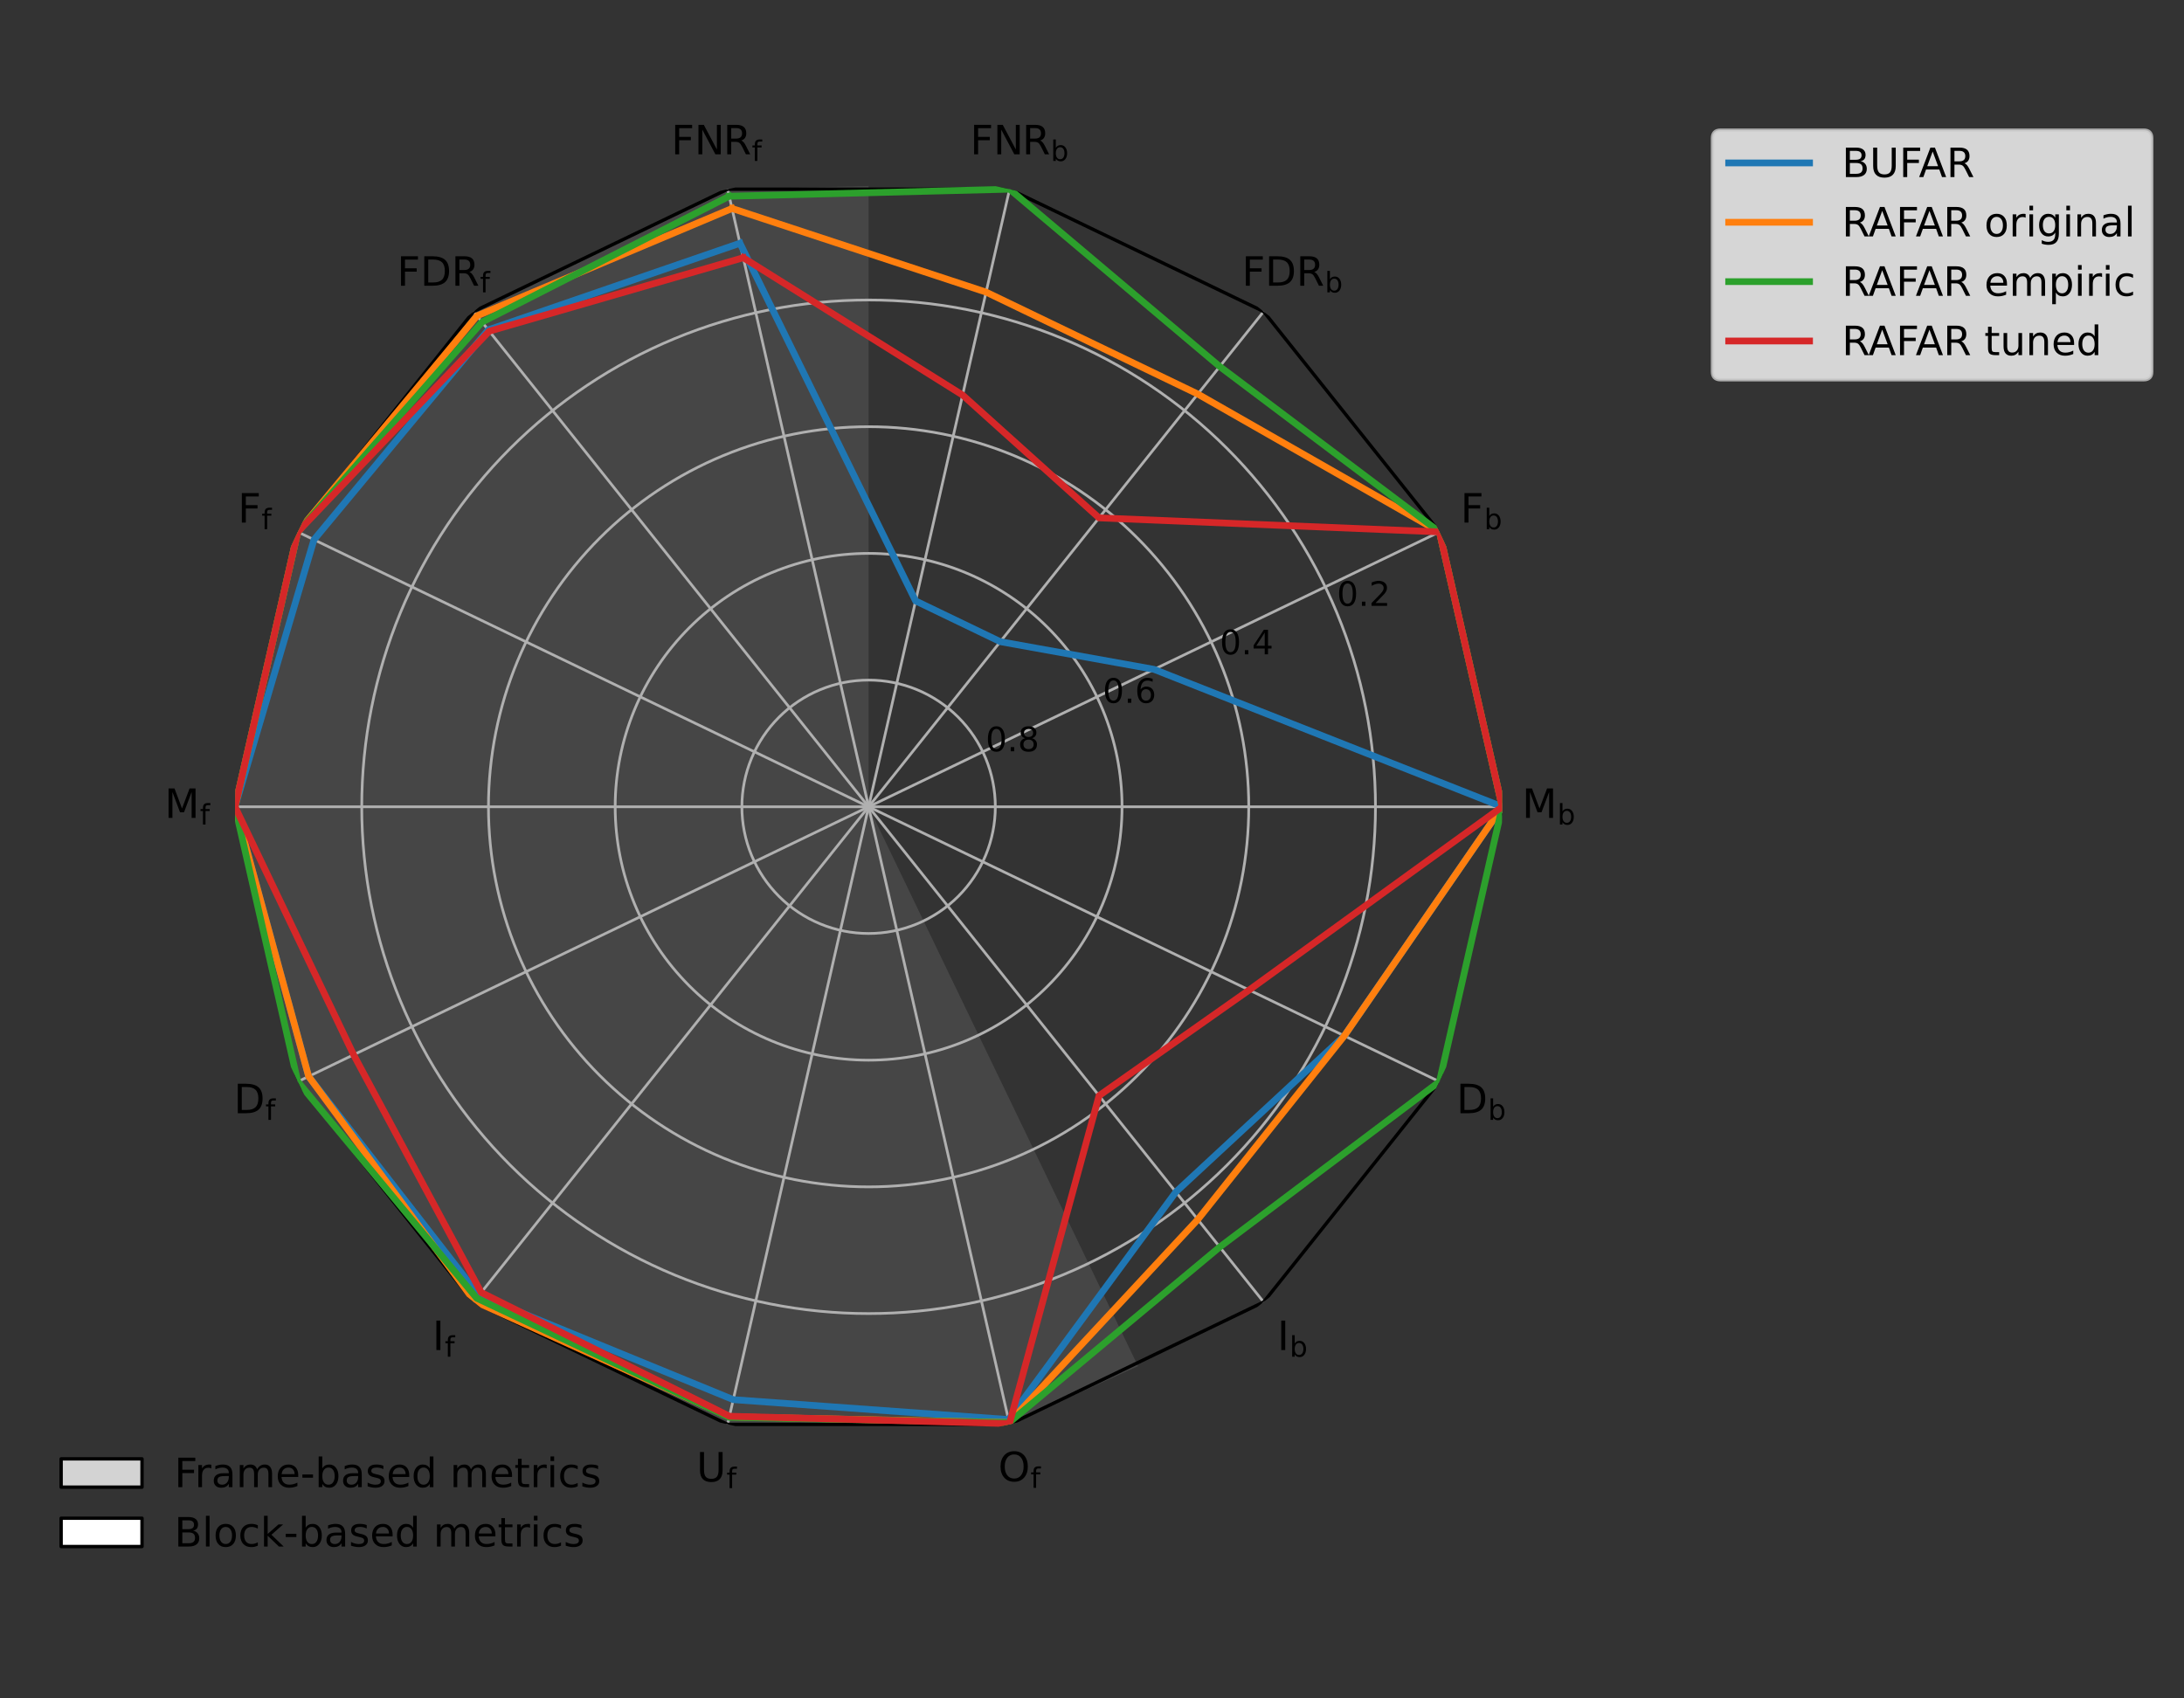 <?xml version="1.0" encoding="utf-8" standalone="no"?>
<!DOCTYPE svg PUBLIC "-//W3C//DTD SVG 1.1//EN"
  "http://www.w3.org/Graphics/SVG/1.1/DTD/svg11.dtd">
<!-- Created with matplotlib (https://matplotlib.org/) -->
<svg height="504pt" version="1.1" viewBox="0 0 648 504" width="648pt" xmlns="http://www.w3.org/2000/svg" xmlns:xlink="http://www.w3.org/1999/xlink">
 <rect x="0" y="0" width="648" height="504" fill="#333333" stroke="none"/>
 <defs>
  <style type="text/css">*{stroke-linecap:butt;stroke-linejoin:round;}</style>
 </defs>
 <g id="figure_1">
  <g id="patch_1">
   <path d="M 0 504 
L 648 504 
L 648 0 
L 0 0 
z
" style="fill:none;"/>
  </g>
  <g id="axes_1">
   <g id="patch_2">
    <path clip-path="url(#p03638a8863)" d="M 257.719 55.188 
L 215.888 56.142 
L 140.511 92.441 
L 88.349 157.85 
L 69.733 239.414 
L 88.349 320.978 
L 140.511 386.387 
L 215.888 422.687 
L 299.549 422.687 
L 337.651 405.396 
L 257.719 239.414 
z
" style="fill:#808080;opacity:0.25;"/>
   </g>
   <g id="matplotlib.axis_1">
    <g id="xtick_1">
     <g id="line2d_1">
      <path clip-path="url(#p03638a8863)" d="M 257.719 239.414 
L 215.888 56.142 
" style="fill:none;stroke:#b0b0b0;stroke-linecap:square;stroke-width:0.8;"/>
     </g>
     <g id="text_1">
      <!-- $\rm{FNR}_f$ -->
      <g transform="translate(199.152 45.804)scale(0.12 -0.12)">
       <defs>
        <path d="M 9.812 72.906 
L 51.703 72.906 
L 51.703 64.594 
L 19.672 64.594 
L 19.672 43.109 
L 48.578 43.109 
L 48.578 34.812 
L 19.672 34.812 
L 19.672 0 
L 9.812 0 
z
" id="DejaVuSans-70"/>
        <path d="M 9.812 72.906 
L 23.094 72.906 
L 55.422 11.922 
L 55.422 72.906 
L 64.984 72.906 
L 64.984 0 
L 51.703 0 
L 19.391 60.984 
L 19.391 0 
L 9.812 0 
z
" id="DejaVuSans-78"/>
        <path d="M 44.391 34.188 
Q 47.562 33.109 50.562 29.594 
Q 53.562 26.078 56.594 19.922 
L 66.609 0 
L 56 0 
L 46.688 18.703 
Q 43.062 26.031 39.672 28.422 
Q 36.281 30.812 30.422 30.812 
L 19.672 30.812 
L 19.672 0 
L 9.812 0 
L 9.812 72.906 
L 32.078 72.906 
Q 44.578 72.906 50.734 67.672 
Q 56.891 62.453 56.891 51.906 
Q 56.891 45.016 53.688 40.469 
Q 50.484 35.938 44.391 34.188 
z
M 19.672 64.797 
L 19.672 38.922 
L 32.078 38.922 
Q 39.203 38.922 42.844 42.219 
Q 46.484 45.516 46.484 51.906 
Q 46.484 58.297 42.844 61.547 
Q 39.203 64.797 32.078 64.797 
z
" id="DejaVuSans-82"/>
        <path d="M 37.109 75.984 
L 37.109 68.5 
L 28.516 68.5 
Q 23.688 68.5 21.797 66.547 
Q 19.922 64.594 19.922 59.516 
L 19.922 54.688 
L 34.719 54.688 
L 34.719 47.703 
L 19.922 47.703 
L 19.922 0 
L 10.891 0 
L 10.891 47.703 
L 2.297 47.703 
L 2.297 54.688 
L 10.891 54.688 
L 10.891 58.5 
Q 10.891 67.625 15.141 71.797 
Q 19.391 75.984 28.609 75.984 
z
" id="DejaVuSans-102"/>
       </defs>
       <use transform="translate(0 0.094)" xlink:href="#DejaVuSans-70"/>
       <use transform="translate(57.52 0.094)" xlink:href="#DejaVuSans-78"/>
       <use transform="translate(128.699 0.094)" xlink:href="#DejaVuSans-82"/>
       <use transform="translate(199.139 -16.312)scale(0.7)" xlink:href="#DejaVuSans-102"/>
      </g>
     </g>
    </g>
    <g id="xtick_2">
     <g id="line2d_2">
      <path clip-path="url(#p03638a8863)" d="M 257.719 239.414 
L 140.511 92.441 
" style="fill:none;stroke:#b0b0b0;stroke-linecap:square;stroke-width:0.8;"/>
     </g>
     <g id="text_2">
      <!-- $\rm{FDR}_f$ -->
      <g transform="translate(117.803 84.807)scale(0.12 -0.12)">
       <defs>
        <path d="M 19.672 64.797 
L 19.672 8.109 
L 31.594 8.109 
Q 46.688 8.109 53.688 14.938 
Q 60.688 21.781 60.688 36.531 
Q 60.688 51.172 53.688 57.984 
Q 46.688 64.797 31.594 64.797 
z
M 9.812 72.906 
L 30.078 72.906 
Q 51.266 72.906 61.172 64.094 
Q 71.094 55.281 71.094 36.531 
Q 71.094 17.672 61.125 8.828 
Q 51.172 0 30.078 0 
L 9.812 0 
z
" id="DejaVuSans-68"/>
       </defs>
       <use transform="translate(0 0.094)" xlink:href="#DejaVuSans-70"/>
       <use transform="translate(57.52 0.094)" xlink:href="#DejaVuSans-68"/>
       <use transform="translate(134.521 0.094)" xlink:href="#DejaVuSans-82"/>
       <use transform="translate(204.961 -16.312)scale(0.7)" xlink:href="#DejaVuSans-102"/>
      </g>
     </g>
    </g>
    <g id="xtick_3">
     <g id="line2d_3">
      <path clip-path="url(#p03638a8863)" d="M 257.719 239.414 
L 88.349 157.85 
" style="fill:none;stroke:#b0b0b0;stroke-linecap:square;stroke-width:0.8;"/>
     </g>
     <g id="text_3">
      <!-- $\rm{F}_f$ -->
      <g transform="translate(70.576 155.087)scale(0.12 -0.12)">
       <use transform="translate(0 0.094)" xlink:href="#DejaVuSans-70"/>
       <use transform="translate(58.477 -16.312)scale(0.7)" xlink:href="#DejaVuSans-102"/>
      </g>
     </g>
    </g>
    <g id="xtick_4">
     <g id="line2d_4">
      <path clip-path="url(#p03638a8863)" d="M 257.719 239.414 
L 69.733 239.414 
" style="fill:none;stroke:#b0b0b0;stroke-linecap:square;stroke-width:0.8;"/>
     </g>
     <g id="text_4">
      <!-- $\rm{M}_f$ -->
      <g transform="translate(48.833 242.726)scale(0.12 -0.12)">
       <defs>
        <path d="M 9.812 72.906 
L 24.516 72.906 
L 43.109 23.297 
L 61.812 72.906 
L 76.516 72.906 
L 76.516 0 
L 66.891 0 
L 66.891 64.016 
L 48.094 14.016 
L 38.188 14.016 
L 19.391 64.016 
L 19.391 0 
L 9.812 0 
z
" id="DejaVuSans-77"/>
       </defs>
       <use transform="translate(0 0.094)" xlink:href="#DejaVuSans-77"/>
       <use transform="translate(87.236 -16.312)scale(0.7)" xlink:href="#DejaVuSans-102"/>
      </g>
     </g>
    </g>
    <g id="xtick_5">
     <g id="line2d_5">
      <path clip-path="url(#p03638a8863)" d="M 257.719 239.414 
L 88.349 320.978 
" style="fill:none;stroke:#b0b0b0;stroke-linecap:square;stroke-width:0.8;"/>
     </g>
     <g id="text_5">
      <!-- $\rm{D}_f$ -->
      <g transform="translate(69.376 330.364)scale(0.12 -0.12)">
       <use transform="translate(0 0.094)" xlink:href="#DejaVuSans-68"/>
       <use transform="translate(77.959 -16.312)scale(0.7)" xlink:href="#DejaVuSans-102"/>
      </g>
     </g>
    </g>
    <g id="xtick_6">
     <g id="line2d_6">
      <path clip-path="url(#p03638a8863)" d="M 257.719 239.414 
L 140.511 386.387 
" style="fill:none;stroke:#b0b0b0;stroke-linecap:square;stroke-width:0.8;"/>
     </g>
     <g id="text_6">
      <!-- $\rm{I}_f$ -->
      <g transform="translate(128.303 400.644)scale(0.12 -0.12)">
       <defs>
        <path d="M 9.812 72.906 
L 19.672 72.906 
L 19.672 0 
L 9.812 0 
z
" id="DejaVuSans-73"/>
       </defs>
       <use transform="translate(0 0.094)" xlink:href="#DejaVuSans-73"/>
       <use transform="translate(30.449 -16.312)scale(0.7)" xlink:href="#DejaVuSans-102"/>
      </g>
     </g>
    </g>
    <g id="xtick_7">
     <g id="line2d_7">
      <path clip-path="url(#p03638a8863)" d="M 257.719 239.414 
L 215.888 422.687 
" style="fill:none;stroke:#b0b0b0;stroke-linecap:square;stroke-width:0.8;"/>
     </g>
     <g id="text_7">
      <!-- $\rm{U}_f$ -->
      <g transform="translate(206.652 439.647)scale(0.12 -0.12)">
       <defs>
        <path d="M 8.688 72.906 
L 18.609 72.906 
L 18.609 28.609 
Q 18.609 16.891 22.844 11.734 
Q 27.094 6.594 36.625 6.594 
Q 46.094 6.594 50.344 11.734 
Q 54.594 16.891 54.594 28.609 
L 54.594 72.906 
L 64.5 72.906 
L 64.5 27.391 
Q 64.5 13.141 57.438 5.859 
Q 50.391 -1.422 36.625 -1.422 
Q 22.797 -1.422 15.734 5.859 
Q 8.688 13.141 8.688 27.391 
z
" id="DejaVuSans-85"/>
       </defs>
       <use transform="translate(0 0.094)" xlink:href="#DejaVuSans-85"/>
       <use transform="translate(74.15 -16.312)scale(0.7)" xlink:href="#DejaVuSans-102"/>
      </g>
     </g>
    </g>
    <g id="xtick_8">
     <g id="line2d_8">
      <path clip-path="url(#p03638a8863)" d="M 257.719 239.414 
L 299.549 422.687 
" style="fill:none;stroke:#b0b0b0;stroke-linecap:square;stroke-width:0.8;"/>
     </g>
     <g id="text_8">
      <!-- $\rm{O}_f$ -->
      <g transform="translate(296.185 439.647)scale(0.12 -0.12)">
       <defs>
        <path d="M 39.406 66.219 
Q 28.656 66.219 22.328 58.203 
Q 16.016 50.203 16.016 36.375 
Q 16.016 22.609 22.328 14.594 
Q 28.656 6.594 39.406 6.594 
Q 50.141 6.594 56.422 14.594 
Q 62.703 22.609 62.703 36.375 
Q 62.703 50.203 56.422 58.203 
Q 50.141 66.219 39.406 66.219 
z
M 39.406 74.219 
Q 54.734 74.219 63.906 63.938 
Q 73.094 53.656 73.094 36.375 
Q 73.094 19.141 63.906 8.859 
Q 54.734 -1.422 39.406 -1.422 
Q 24.031 -1.422 14.812 8.828 
Q 5.609 19.094 5.609 36.375 
Q 5.609 53.656 14.812 63.938 
Q 24.031 74.219 39.406 74.219 
z
" id="DejaVuSans-79"/>
       </defs>
       <use transform="translate(0 0.781)" xlink:href="#DejaVuSans-79"/>
       <use transform="translate(79.668 -15.625)scale(0.7)" xlink:href="#DejaVuSans-102"/>
      </g>
     </g>
    </g>
    <g id="xtick_9">
     <g id="line2d_9">
      <path clip-path="url(#p03638a8863)" d="M 257.719 239.414 
L 374.926 386.387 
" style="fill:none;stroke:#b0b0b0;stroke-linecap:square;stroke-width:0.8;"/>
     </g>
     <g id="text_9">
      <!-- $\rm{I}_b$ -->
      <g transform="translate(378.974 400.644)scale(0.12 -0.12)">
       <defs>
        <path d="M 48.688 27.297 
Q 48.688 37.203 44.609 42.844 
Q 40.531 48.484 33.406 48.484 
Q 26.266 48.484 22.188 42.844 
Q 18.109 37.203 18.109 27.297 
Q 18.109 17.391 22.188 11.75 
Q 26.266 6.109 33.406 6.109 
Q 40.531 6.109 44.609 11.75 
Q 48.688 17.391 48.688 27.297 
z
M 18.109 46.391 
Q 20.953 51.266 25.266 53.625 
Q 29.594 56 35.594 56 
Q 45.562 56 51.781 48.094 
Q 58.016 40.188 58.016 27.297 
Q 58.016 14.406 51.781 6.484 
Q 45.562 -1.422 35.594 -1.422 
Q 29.594 -1.422 25.266 0.953 
Q 20.953 3.328 18.109 8.203 
L 18.109 0 
L 9.078 0 
L 9.078 75.984 
L 18.109 75.984 
z
" id="DejaVuSans-98"/>
       </defs>
       <use transform="translate(0 0.094)" xlink:href="#DejaVuSans-73"/>
       <use transform="translate(30.449 -16.312)scale(0.7)" xlink:href="#DejaVuSans-98"/>
      </g>
     </g>
    </g>
    <g id="xtick_10">
     <g id="line2d_10">
      <path clip-path="url(#p03638a8863)" d="M 257.719 239.414 
L 427.088 320.978 
" style="fill:none;stroke:#b0b0b0;stroke-linecap:square;stroke-width:0.8;"/>
     </g>
     <g id="text_10">
      <!-- $\rm{D}_b$ -->
      <g transform="translate(432.141 330.364)scale(0.12 -0.12)">
       <use transform="translate(0 0.094)" xlink:href="#DejaVuSans-68"/>
       <use transform="translate(77.959 -16.312)scale(0.7)" xlink:href="#DejaVuSans-98"/>
      </g>
     </g>
    </g>
    <g id="xtick_11">
     <g id="line2d_11">
      <path clip-path="url(#p03638a8863)" d="M 257.719 239.414 
L 445.704 239.414 
" style="fill:none;stroke:#b0b0b0;stroke-linecap:square;stroke-width:0.8;"/>
     </g>
     <g id="text_11">
      <!-- $\rm{M}_b$ -->
      <g transform="translate(451.604 242.726)scale(0.12 -0.12)">
       <use transform="translate(0 0.094)" xlink:href="#DejaVuSans-77"/>
       <use transform="translate(87.236 -16.312)scale(0.7)" xlink:href="#DejaVuSans-98"/>
      </g>
     </g>
    </g>
    <g id="xtick_12">
     <g id="line2d_12">
      <path clip-path="url(#p03638a8863)" d="M 257.719 239.414 
L 427.088 157.85 
" style="fill:none;stroke:#b0b0b0;stroke-linecap:square;stroke-width:0.8;"/>
     </g>
     <g id="text_12">
      <!-- $\rm{F}_b$ -->
      <g transform="translate(433.341 155.087)scale(0.12 -0.12)">
       <use transform="translate(0 0.094)" xlink:href="#DejaVuSans-70"/>
       <use transform="translate(58.477 -16.312)scale(0.7)" xlink:href="#DejaVuSans-98"/>
      </g>
     </g>
    </g>
    <g id="xtick_13">
     <g id="line2d_13">
      <path clip-path="url(#p03638a8863)" d="M 257.719 239.414 
L 374.926 92.441 
" style="fill:none;stroke:#b0b0b0;stroke-linecap:square;stroke-width:0.8;"/>
     </g>
     <g id="text_13">
      <!-- $\rm{FDR}_b$ -->
      <g transform="translate(368.474 84.807)scale(0.12 -0.12)">
       <use transform="translate(0 0.094)" xlink:href="#DejaVuSans-70"/>
       <use transform="translate(57.52 0.094)" xlink:href="#DejaVuSans-68"/>
       <use transform="translate(134.521 0.094)" xlink:href="#DejaVuSans-82"/>
       <use transform="translate(204.961 -16.312)scale(0.7)" xlink:href="#DejaVuSans-98"/>
      </g>
     </g>
    </g>
    <g id="xtick_14">
     <g id="line2d_14">
      <path clip-path="url(#p03638a8863)" d="M 257.719 239.414 
L 299.549 56.142 
" style="fill:none;stroke:#b0b0b0;stroke-linecap:square;stroke-width:0.8;"/>
     </g>
     <g id="text_14">
      <!-- $\rm{FNR}_b$ -->
      <g transform="translate(287.845 45.804)scale(0.12 -0.12)">
       <use transform="translate(0 0.094)" xlink:href="#DejaVuSans-70"/>
       <use transform="translate(57.52 0.094)" xlink:href="#DejaVuSans-78"/>
       <use transform="translate(128.699 0.094)" xlink:href="#DejaVuSans-82"/>
       <use transform="translate(199.139 -16.312)scale(0.7)" xlink:href="#DejaVuSans-98"/>
      </g>
     </g>
    </g>
   </g>
   <g id="matplotlib.axis_2">
    <g id="ytick_1">
     <g id="line2d_15">
      <path clip-path="url(#p03638a8863)" d="M 295.316 239.414 
C 295.316 234.477 294.343 229.588 292.454 225.027 
C 290.564 220.465 287.795 216.32 284.304 212.829 
C 280.813 209.338 276.668 206.569 272.106 204.679 
C 267.545 202.79 262.656 201.817 257.719 201.817 
C 252.781 201.817 247.892 202.79 243.331 204.679 
C 238.769 206.569 234.624 209.338 231.133 212.829 
C 227.642 216.32 224.873 220.465 222.983 225.027 
C 221.094 229.588 220.121 234.477 220.121 239.414 
C 220.121 244.352 221.094 249.241 222.983 253.802 
C 224.873 258.364 227.642 262.508 231.133 266 
C 234.624 269.491 238.769 272.26 243.331 274.15 
C 247.892 276.039 252.781 277.012 257.719 277.012 
C 262.656 277.012 267.545 276.039 272.106 274.15 
C 276.668 272.26 280.813 269.491 284.304 266 
C 287.795 262.508 290.564 258.364 292.454 253.802 
C 294.343 249.241 295.316 244.352 295.316 239.414 
" style="fill:none;stroke:#b0b0b0;stroke-linecap:square;stroke-width:0.8;"/>
     </g>
     <g id="text_15">
      <!-- 0.8 -->
      <g transform="translate(292.454 222.947)scale(0.1 -0.1)">
       <defs>
        <path d="M 31.781 66.406 
Q 24.172 66.406 20.328 58.906 
Q 16.5 51.422 16.5 36.375 
Q 16.5 21.391 20.328 13.891 
Q 24.172 6.391 31.781 6.391 
Q 39.453 6.391 43.281 13.891 
Q 47.125 21.391 47.125 36.375 
Q 47.125 51.422 43.281 58.906 
Q 39.453 66.406 31.781 66.406 
z
M 31.781 74.219 
Q 44.047 74.219 50.516 64.516 
Q 56.984 54.828 56.984 36.375 
Q 56.984 17.969 50.516 8.266 
Q 44.047 -1.422 31.781 -1.422 
Q 19.531 -1.422 13.062 8.266 
Q 6.594 17.969 6.594 36.375 
Q 6.594 54.828 13.062 64.516 
Q 19.531 74.219 31.781 74.219 
z
" id="DejaVuSans-48"/>
        <path d="M 10.688 12.406 
L 21 12.406 
L 21 0 
L 10.688 0 
z
" id="DejaVuSans-46"/>
        <path d="M 31.781 34.625 
Q 24.75 34.625 20.719 30.859 
Q 16.703 27.094 16.703 20.516 
Q 16.703 13.922 20.719 10.156 
Q 24.75 6.391 31.781 6.391 
Q 38.812 6.391 42.859 10.172 
Q 46.922 13.969 46.922 20.516 
Q 46.922 27.094 42.891 30.859 
Q 38.875 34.625 31.781 34.625 
z
M 21.922 38.812 
Q 15.578 40.375 12.031 44.719 
Q 8.5 49.078 8.5 55.328 
Q 8.5 64.062 14.719 69.141 
Q 20.953 74.219 31.781 74.219 
Q 42.672 74.219 48.875 69.141 
Q 55.078 64.062 55.078 55.328 
Q 55.078 49.078 51.531 44.719 
Q 48 40.375 41.703 38.812 
Q 48.828 37.156 52.797 32.312 
Q 56.781 27.484 56.781 20.516 
Q 56.781 9.906 50.312 4.234 
Q 43.844 -1.422 31.781 -1.422 
Q 19.734 -1.422 13.25 4.234 
Q 6.781 9.906 6.781 20.516 
Q 6.781 27.484 10.781 32.312 
Q 14.797 37.156 21.922 38.812 
z
M 18.312 54.391 
Q 18.312 48.734 21.844 45.562 
Q 25.391 42.391 31.781 42.391 
Q 38.141 42.391 41.719 45.562 
Q 45.312 48.734 45.312 54.391 
Q 45.312 60.062 41.719 63.234 
Q 38.141 66.406 31.781 66.406 
Q 25.391 66.406 21.844 63.234 
Q 18.312 60.062 18.312 54.391 
z
" id="DejaVuSans-56"/>
       </defs>
       <use xlink:href="#DejaVuSans-48"/>
       <use x="63.623" xlink:href="#DejaVuSans-46"/>
       <use x="95.41" xlink:href="#DejaVuSans-56"/>
      </g>
     </g>
    </g>
    <g id="ytick_2">
     <g id="line2d_16">
      <path clip-path="url(#p03638a8863)" d="M 332.913 239.414 
C 332.913 229.54 330.968 219.762 327.189 210.639 
C 323.41 201.516 317.871 193.226 310.889 186.244 
C 303.907 179.262 295.617 173.723 286.494 169.944 
C 277.371 166.165 267.593 164.22 257.719 164.22 
C 247.844 164.22 238.066 166.165 228.943 169.944 
C 219.82 173.723 211.53 179.262 204.548 186.244 
C 197.566 193.226 192.027 201.516 188.248 210.639 
C 184.469 219.762 182.524 229.54 182.524 239.414 
C 182.524 249.289 184.469 259.067 188.248 268.19 
C 192.027 277.313 197.566 285.602 204.548 292.585 
C 211.53 299.567 219.82 305.106 228.943 308.885 
C 238.066 312.664 247.844 314.609 257.719 314.609 
C 267.593 314.609 277.371 312.664 286.494 308.885 
C 295.617 305.106 303.907 299.567 310.889 292.585 
C 317.871 285.602 323.41 277.313 327.189 268.19 
C 330.968 259.067 332.913 249.289 332.913 239.414 
" style="fill:none;stroke:#b0b0b0;stroke-linecap:square;stroke-width:0.8;"/>
     </g>
     <g id="text_16">
      <!-- 0.6 -->
      <g transform="translate(327.189 208.559)scale(0.1 -0.1)">
       <defs>
        <path d="M 33.016 40.375 
Q 26.375 40.375 22.484 35.828 
Q 18.609 31.297 18.609 23.391 
Q 18.609 15.531 22.484 10.953 
Q 26.375 6.391 33.016 6.391 
Q 39.656 6.391 43.531 10.953 
Q 47.406 15.531 47.406 23.391 
Q 47.406 31.297 43.531 35.828 
Q 39.656 40.375 33.016 40.375 
z
M 52.594 71.297 
L 52.594 62.312 
Q 48.875 64.062 45.094 64.984 
Q 41.312 65.922 37.594 65.922 
Q 27.828 65.922 22.672 59.328 
Q 17.531 52.734 16.797 39.406 
Q 19.672 43.656 24.016 45.922 
Q 28.375 48.188 33.594 48.188 
Q 44.578 48.188 50.953 41.516 
Q 57.328 34.859 57.328 23.391 
Q 57.328 12.156 50.688 5.359 
Q 44.047 -1.422 33.016 -1.422 
Q 20.359 -1.422 13.672 8.266 
Q 6.984 17.969 6.984 36.375 
Q 6.984 53.656 15.188 63.938 
Q 23.391 74.219 37.203 74.219 
Q 40.922 74.219 44.703 73.484 
Q 48.484 72.75 52.594 71.297 
z
" id="DejaVuSans-54"/>
       </defs>
       <use xlink:href="#DejaVuSans-48"/>
       <use x="63.623" xlink:href="#DejaVuSans-46"/>
       <use x="95.41" xlink:href="#DejaVuSans-54"/>
      </g>
     </g>
    </g>
    <g id="ytick_3">
     <g id="line2d_17">
      <path clip-path="url(#p03638a8863)" d="M 370.51 239.414 
C 370.51 224.603 367.592 209.935 361.924 196.251 
C 356.256 182.567 347.947 170.132 337.474 159.659 
C 327.001 149.185 314.566 140.877 300.882 135.209 
C 287.198 129.541 272.53 126.623 257.719 126.623 
C 242.907 126.623 228.239 129.541 214.555 135.209 
C 200.871 140.877 188.436 149.185 177.963 159.659 
C 167.49 170.132 159.181 182.567 153.513 196.251 
C 147.845 209.935 144.927 224.603 144.927 239.414 
C 144.927 254.226 147.845 268.894 153.513 282.578 
C 159.181 296.262 167.49 308.697 177.963 319.17 
C 188.436 329.643 200.871 337.952 214.555 343.62 
C 228.239 349.288 242.907 352.206 257.719 352.206 
C 272.53 352.206 287.198 349.288 300.882 343.62 
C 314.566 337.952 327.001 329.643 337.474 319.17 
C 347.947 308.697 356.256 296.262 361.924 282.578 
C 367.592 268.894 370.51 254.226 370.51 239.414 
" style="fill:none;stroke:#b0b0b0;stroke-linecap:square;stroke-width:0.8;"/>
     </g>
     <g id="text_17">
      <!-- 0.4 -->
      <g transform="translate(361.924 194.171)scale(0.1 -0.1)">
       <defs>
        <path d="M 37.797 64.312 
L 12.891 25.391 
L 37.797 25.391 
z
M 35.203 72.906 
L 47.609 72.906 
L 47.609 25.391 
L 58.016 25.391 
L 58.016 17.188 
L 47.609 17.188 
L 47.609 0 
L 37.797 0 
L 37.797 17.188 
L 4.891 17.188 
L 4.891 26.703 
z
" id="DejaVuSans-52"/>
       </defs>
       <use xlink:href="#DejaVuSans-48"/>
       <use x="63.623" xlink:href="#DejaVuSans-46"/>
       <use x="95.41" xlink:href="#DejaVuSans-52"/>
      </g>
     </g>
    </g>
    <g id="ytick_4">
     <g id="line2d_18">
      <path clip-path="url(#p03638a8863)" d="M 408.107 239.414 
C 408.107 219.666 404.217 200.109 396.659 181.863 
C 389.102 163.618 378.024 147.038 364.059 133.074 
C 350.095 119.109 333.515 108.031 315.27 100.474 
C 297.024 92.916 277.467 89.026 257.719 89.026 
C 237.97 89.026 218.413 92.916 200.167 100.474 
C 181.922 108.031 165.342 119.109 151.378 133.074 
C 137.413 147.038 126.335 163.618 118.778 181.863 
C 111.22 200.109 107.33 219.666 107.33 239.414 
C 107.33 259.163 111.22 278.72 118.778 296.966 
C 126.335 315.211 137.413 331.791 151.378 345.755 
C 165.342 359.72 181.922 370.798 200.167 378.355 
C 218.413 385.913 237.97 389.803 257.719 389.803 
C 277.467 389.803 297.024 385.913 315.27 378.355 
C 333.515 370.798 350.095 359.72 364.059 345.755 
C 378.024 331.791 389.102 315.211 396.659 296.966 
C 404.217 278.72 408.107 259.163 408.107 239.414 
" style="fill:none;stroke:#b0b0b0;stroke-linecap:square;stroke-width:0.8;"/>
     </g>
     <g id="text_18">
      <!-- 0.2 -->
      <g transform="translate(396.659 179.784)scale(0.1 -0.1)">
       <defs>
        <path d="M 19.188 8.297 
L 53.609 8.297 
L 53.609 0 
L 7.328 0 
L 7.328 8.297 
Q 12.938 14.109 22.625 23.891 
Q 32.328 33.688 34.812 36.531 
Q 39.547 41.844 41.422 45.531 
Q 43.312 49.219 43.312 52.781 
Q 43.312 58.594 39.234 62.25 
Q 35.156 65.922 28.609 65.922 
Q 23.969 65.922 18.812 64.312 
Q 13.672 62.703 7.812 59.422 
L 7.812 69.391 
Q 13.766 71.781 18.938 73 
Q 24.125 74.219 28.422 74.219 
Q 39.75 74.219 46.484 68.547 
Q 53.219 62.891 53.219 53.422 
Q 53.219 48.922 51.531 44.891 
Q 49.859 40.875 45.406 35.406 
Q 44.188 33.984 37.641 27.219 
Q 31.109 20.453 19.188 8.297 
z
" id="DejaVuSans-50"/>
       </defs>
       <use xlink:href="#DejaVuSans-48"/>
       <use x="63.623" xlink:href="#DejaVuSans-46"/>
       <use x="95.41" xlink:href="#DejaVuSans-50"/>
      </g>
     </g>
    </g>
   </g>
   <g id="line2d_19">
    <path clip-path="url(#p03638a8863)" d="M 215.888 56.142 
L 140.511 92.441 
L 88.349 157.85 
L 69.733 239.414 
L 88.349 320.978 
L 140.511 386.387 
L 215.888 422.687 
L 299.549 422.687 
L 374.926 386.387 
L 427.088 320.978 
L 445.704 239.414 
L 427.088 157.85 
L 374.926 92.441 
L 299.549 56.142 
L 215.888 56.142 
" style="fill:none;stroke:#000000;stroke-linecap:square;"/>
   </g>
   <g id="line2d_20">
    <path clip-path="url(#p03638a8863)" d="M 219.548 72.178 
L 144.86 97.894 
L 93.158 160.166 
L 69.733 239.414 
L 91.575 319.425 
L 142.103 384.392 
L 217.563 415.346 
L 299.222 421.252 
L 348.88 353.727 
L 398.859 307.384 
L 445.704 239.414 
L 342.403 198.632 
L 296.788 190.423 
L 271.662 178.324 
L 219.548 72.178 
" style="fill:none;stroke:#1f77b4;stroke-linecap:square;stroke-width:2;"/>
   </g>
   <g id="line2d_21">
    <path clip-path="url(#p03638a8863)" d="M 217.194 61.863 
L 141.539 93.73 
L 88.349 157.85 
L 69.733 239.414 
L 91.575 319.425 
L 140.741 386.099 
L 216.397 420.456 
L 299.422 422.128 
L 355.391 361.892 
L 398.859 307.384 
L 445.704 239.414 
L 427.088 157.85 
L 355.391 116.937 
L 292.577 86.687 
L 217.194 61.863 
" style="fill:none;stroke:#ff7f0e;stroke-linecap:square;stroke-width:2;"/>
   </g>
   <g id="line2d_22">
    <path clip-path="url(#p03638a8863)" d="M 216.365 58.235 
L 143.018 95.584 
L 88.349 157.85 
L 69.733 239.414 
L 88.349 320.978 
L 141.431 385.234 
L 216.365 420.594 
L 299.427 422.151 
L 361.903 370.057 
L 427.088 320.978 
L 445.704 239.414 
L 427.088 157.85 
L 361.903 108.772 
L 299.549 56.142 
L 216.365 58.235 
" style="fill:none;stroke:#2ca02c;stroke-linecap:square;stroke-width:2;"/>
   </g>
   <g id="line2d_23">
    <path clip-path="url(#p03638a8863)" d="M 220.53 76.479 
L 145.169 98.282 
L 88.349 157.85 
L 69.733 239.414 
L 104.913 313.002 
L 142.775 383.549 
L 216.439 420.273 
L 299.499 422.465 
L 326.089 325.149 
L 370.631 293.79 
L 445.704 239.414 
L 427.088 157.85 
L 326.089 153.68 
L 285.606 117.233 
L 220.53 76.479 
" style="fill:none;stroke:#d62728;stroke-linecap:square;stroke-width:2;"/>
   </g>
   <g id="legend_1">
    <g id="patch_3">
     <path d="M 15.737 466.228 
L 180.79 466.228 
Q 183.19 466.228 183.19 463.827 
L 183.19 429.8 
Q 183.19 427.4 180.79 427.4 
L 15.737 427.4 
Q 13.337 427.4 13.337 429.8 
L 13.337 463.827 
Q 13.337 466.228 15.737 466.228 
z
" style="fill:none;opacity:0;"/>
    </g>
    <g id="patch_4">
     <path d="M 18.137 441.318 
L 42.137 441.318 
L 42.137 432.918 
L 18.137 432.918 
z
" style="fill:#d3d3d3;stroke:#000000;stroke-linejoin:miter;"/>
    </g>
    <g id="text_19">
     <!-- Frame-based metrics -->
     <g transform="translate(51.737 441.318)scale(0.12 -0.12)">
      <defs>
       <path d="M 41.109 46.297 
Q 39.594 47.172 37.812 47.578 
Q 36.031 48 33.891 48 
Q 26.266 48 22.188 43.047 
Q 18.109 38.094 18.109 28.812 
L 18.109 0 
L 9.078 0 
L 9.078 54.688 
L 18.109 54.688 
L 18.109 46.188 
Q 20.953 51.172 25.484 53.578 
Q 30.031 56 36.531 56 
Q 37.453 56 38.578 55.875 
Q 39.703 55.766 41.062 55.516 
z
" id="DejaVuSans-114"/>
       <path d="M 34.281 27.484 
Q 23.391 27.484 19.188 25 
Q 14.984 22.516 14.984 16.5 
Q 14.984 11.719 18.141 8.906 
Q 21.297 6.109 26.703 6.109 
Q 34.188 6.109 38.703 11.406 
Q 43.219 16.703 43.219 25.484 
L 43.219 27.484 
z
M 52.203 31.203 
L 52.203 0 
L 43.219 0 
L 43.219 8.297 
Q 40.141 3.328 35.547 0.953 
Q 30.953 -1.422 24.312 -1.422 
Q 15.922 -1.422 10.953 3.297 
Q 6 8.016 6 15.922 
Q 6 25.141 12.172 29.828 
Q 18.359 34.516 30.609 34.516 
L 43.219 34.516 
L 43.219 35.406 
Q 43.219 41.609 39.141 45 
Q 35.062 48.391 27.688 48.391 
Q 23 48.391 18.547 47.266 
Q 14.109 46.141 10.016 43.891 
L 10.016 52.203 
Q 14.938 54.109 19.578 55.047 
Q 24.219 56 28.609 56 
Q 40.484 56 46.344 49.844 
Q 52.203 43.703 52.203 31.203 
z
" id="DejaVuSans-97"/>
       <path d="M 52 44.188 
Q 55.375 50.25 60.062 53.125 
Q 64.75 56 71.094 56 
Q 79.641 56 84.281 50.016 
Q 88.922 44.047 88.922 33.016 
L 88.922 0 
L 79.891 0 
L 79.891 32.719 
Q 79.891 40.578 77.094 44.375 
Q 74.312 48.188 68.609 48.188 
Q 61.625 48.188 57.562 43.547 
Q 53.516 38.922 53.516 30.906 
L 53.516 0 
L 44.484 0 
L 44.484 32.719 
Q 44.484 40.625 41.703 44.406 
Q 38.922 48.188 33.109 48.188 
Q 26.219 48.188 22.156 43.531 
Q 18.109 38.875 18.109 30.906 
L 18.109 0 
L 9.078 0 
L 9.078 54.688 
L 18.109 54.688 
L 18.109 46.188 
Q 21.188 51.219 25.484 53.609 
Q 29.781 56 35.688 56 
Q 41.656 56 45.828 52.969 
Q 50 49.953 52 44.188 
z
" id="DejaVuSans-109"/>
       <path d="M 56.203 29.594 
L 56.203 25.203 
L 14.891 25.203 
Q 15.484 15.922 20.484 11.062 
Q 25.484 6.203 34.422 6.203 
Q 39.594 6.203 44.453 7.469 
Q 49.312 8.734 54.109 11.281 
L 54.109 2.781 
Q 49.266 0.734 44.188 -0.344 
Q 39.109 -1.422 33.891 -1.422 
Q 20.797 -1.422 13.156 6.188 
Q 5.516 13.812 5.516 26.812 
Q 5.516 40.234 12.766 48.109 
Q 20.016 56 32.328 56 
Q 43.359 56 49.781 48.891 
Q 56.203 41.797 56.203 29.594 
z
M 47.219 32.234 
Q 47.125 39.594 43.094 43.984 
Q 39.062 48.391 32.422 48.391 
Q 24.906 48.391 20.391 44.141 
Q 15.875 39.891 15.188 32.172 
z
" id="DejaVuSans-101"/>
       <path d="M 4.891 31.391 
L 31.203 31.391 
L 31.203 23.391 
L 4.891 23.391 
z
" id="DejaVuSans-45"/>
       <path d="M 44.281 53.078 
L 44.281 44.578 
Q 40.484 46.531 36.375 47.5 
Q 32.281 48.484 27.875 48.484 
Q 21.188 48.484 17.844 46.438 
Q 14.5 44.391 14.5 40.281 
Q 14.5 37.156 16.891 35.375 
Q 19.281 33.594 26.516 31.984 
L 29.594 31.297 
Q 39.156 29.25 43.188 25.516 
Q 47.219 21.781 47.219 15.094 
Q 47.219 7.469 41.188 3.016 
Q 35.156 -1.422 24.609 -1.422 
Q 20.219 -1.422 15.453 -0.562 
Q 10.688 0.297 5.422 2 
L 5.422 11.281 
Q 10.406 8.688 15.234 7.391 
Q 20.062 6.109 24.812 6.109 
Q 31.156 6.109 34.562 8.281 
Q 37.984 10.453 37.984 14.406 
Q 37.984 18.062 35.516 20.016 
Q 33.062 21.969 24.703 23.781 
L 21.578 24.516 
Q 13.234 26.266 9.516 29.906 
Q 5.812 33.547 5.812 39.891 
Q 5.812 47.609 11.281 51.797 
Q 16.75 56 26.812 56 
Q 31.781 56 36.172 55.266 
Q 40.578 54.547 44.281 53.078 
z
" id="DejaVuSans-115"/>
       <path d="M 45.406 46.391 
L 45.406 75.984 
L 54.391 75.984 
L 54.391 0 
L 45.406 0 
L 45.406 8.203 
Q 42.578 3.328 38.25 0.953 
Q 33.938 -1.422 27.875 -1.422 
Q 17.969 -1.422 11.734 6.484 
Q 5.516 14.406 5.516 27.297 
Q 5.516 40.188 11.734 48.094 
Q 17.969 56 27.875 56 
Q 33.938 56 38.25 53.625 
Q 42.578 51.266 45.406 46.391 
z
M 14.797 27.297 
Q 14.797 17.391 18.875 11.75 
Q 22.953 6.109 30.078 6.109 
Q 37.203 6.109 41.297 11.75 
Q 45.406 17.391 45.406 27.297 
Q 45.406 37.203 41.297 42.844 
Q 37.203 48.484 30.078 48.484 
Q 22.953 48.484 18.875 42.844 
Q 14.797 37.203 14.797 27.297 
z
" id="DejaVuSans-100"/>
       <path id="DejaVuSans-32"/>
       <path d="M 18.312 70.219 
L 18.312 54.688 
L 36.812 54.688 
L 36.812 47.703 
L 18.312 47.703 
L 18.312 18.016 
Q 18.312 11.328 20.141 9.422 
Q 21.969 7.516 27.594 7.516 
L 36.812 7.516 
L 36.812 0 
L 27.594 0 
Q 17.188 0 13.234 3.875 
Q 9.281 7.766 9.281 18.016 
L 9.281 47.703 
L 2.688 47.703 
L 2.688 54.688 
L 9.281 54.688 
L 9.281 70.219 
z
" id="DejaVuSans-116"/>
       <path d="M 9.422 54.688 
L 18.406 54.688 
L 18.406 0 
L 9.422 0 
z
M 9.422 75.984 
L 18.406 75.984 
L 18.406 64.594 
L 9.422 64.594 
z
" id="DejaVuSans-105"/>
       <path d="M 48.781 52.594 
L 48.781 44.188 
Q 44.969 46.297 41.141 47.344 
Q 37.312 48.391 33.406 48.391 
Q 24.656 48.391 19.812 42.844 
Q 14.984 37.312 14.984 27.297 
Q 14.984 17.281 19.812 11.734 
Q 24.656 6.203 33.406 6.203 
Q 37.312 6.203 41.141 7.25 
Q 44.969 8.297 48.781 10.406 
L 48.781 2.094 
Q 45.016 0.344 40.984 -0.531 
Q 36.969 -1.422 32.422 -1.422 
Q 20.062 -1.422 12.781 6.344 
Q 5.516 14.109 5.516 27.297 
Q 5.516 40.672 12.859 48.328 
Q 20.219 56 33.016 56 
Q 37.156 56 41.109 55.141 
Q 45.062 54.297 48.781 52.594 
z
" id="DejaVuSans-99"/>
      </defs>
      <use xlink:href="#DejaVuSans-70"/>
      <use x="50.27" xlink:href="#DejaVuSans-114"/>
      <use x="91.383" xlink:href="#DejaVuSans-97"/>
      <use x="152.662" xlink:href="#DejaVuSans-109"/>
      <use x="250.074" xlink:href="#DejaVuSans-101"/>
      <use x="311.598" xlink:href="#DejaVuSans-45"/>
      <use x="347.682" xlink:href="#DejaVuSans-98"/>
      <use x="411.158" xlink:href="#DejaVuSans-97"/>
      <use x="472.438" xlink:href="#DejaVuSans-115"/>
      <use x="524.537" xlink:href="#DejaVuSans-101"/>
      <use x="586.061" xlink:href="#DejaVuSans-100"/>
      <use x="649.537" xlink:href="#DejaVuSans-32"/>
      <use x="681.324" xlink:href="#DejaVuSans-109"/>
      <use x="778.736" xlink:href="#DejaVuSans-101"/>
      <use x="840.26" xlink:href="#DejaVuSans-116"/>
      <use x="879.469" xlink:href="#DejaVuSans-114"/>
      <use x="920.582" xlink:href="#DejaVuSans-105"/>
      <use x="948.365" xlink:href="#DejaVuSans-99"/>
      <use x="1003.346" xlink:href="#DejaVuSans-115"/>
     </g>
    </g>
    <g id="patch_5">
     <path d="M 18.137 458.932 
L 42.137 458.932 
L 42.137 450.532 
L 18.137 450.532 
z
" style="fill:#ffffff;stroke:#000000;stroke-linejoin:miter;"/>
    </g>
    <g id="text_20">
     <!-- Block-based metrics -->
     <g transform="translate(51.737 458.932)scale(0.12 -0.12)">
      <defs>
       <path d="M 19.672 34.812 
L 19.672 8.109 
L 35.5 8.109 
Q 43.453 8.109 47.281 11.406 
Q 51.125 14.703 51.125 21.484 
Q 51.125 28.328 47.281 31.562 
Q 43.453 34.812 35.5 34.812 
z
M 19.672 64.797 
L 19.672 42.828 
L 34.281 42.828 
Q 41.5 42.828 45.031 45.531 
Q 48.578 48.25 48.578 53.812 
Q 48.578 59.328 45.031 62.062 
Q 41.5 64.797 34.281 64.797 
z
M 9.812 72.906 
L 35.016 72.906 
Q 46.297 72.906 52.391 68.219 
Q 58.5 63.531 58.5 54.891 
Q 58.5 48.188 55.375 44.234 
Q 52.25 40.281 46.188 39.312 
Q 53.469 37.75 57.5 32.781 
Q 61.531 27.828 61.531 20.406 
Q 61.531 10.641 54.891 5.312 
Q 48.25 0 35.984 0 
L 9.812 0 
z
" id="DejaVuSans-66"/>
       <path d="M 9.422 75.984 
L 18.406 75.984 
L 18.406 0 
L 9.422 0 
z
" id="DejaVuSans-108"/>
       <path d="M 30.609 48.391 
Q 23.391 48.391 19.188 42.75 
Q 14.984 37.109 14.984 27.297 
Q 14.984 17.484 19.156 11.844 
Q 23.344 6.203 30.609 6.203 
Q 37.797 6.203 41.984 11.859 
Q 46.188 17.531 46.188 27.297 
Q 46.188 37.016 41.984 42.703 
Q 37.797 48.391 30.609 48.391 
z
M 30.609 56 
Q 42.328 56 49.016 48.375 
Q 55.719 40.766 55.719 27.297 
Q 55.719 13.875 49.016 6.219 
Q 42.328 -1.422 30.609 -1.422 
Q 18.844 -1.422 12.172 6.219 
Q 5.516 13.875 5.516 27.297 
Q 5.516 40.766 12.172 48.375 
Q 18.844 56 30.609 56 
z
" id="DejaVuSans-111"/>
       <path d="M 9.078 75.984 
L 18.109 75.984 
L 18.109 31.109 
L 44.922 54.688 
L 56.391 54.688 
L 27.391 29.109 
L 57.625 0 
L 45.906 0 
L 18.109 26.703 
L 18.109 0 
L 9.078 0 
z
" id="DejaVuSans-107"/>
      </defs>
      <use xlink:href="#DejaVuSans-66"/>
      <use x="68.604" xlink:href="#DejaVuSans-108"/>
      <use x="96.387" xlink:href="#DejaVuSans-111"/>
      <use x="157.568" xlink:href="#DejaVuSans-99"/>
      <use x="212.549" xlink:href="#DejaVuSans-107"/>
      <use x="270.459" xlink:href="#DejaVuSans-45"/>
      <use x="306.543" xlink:href="#DejaVuSans-98"/>
      <use x="370.02" xlink:href="#DejaVuSans-97"/>
      <use x="431.299" xlink:href="#DejaVuSans-115"/>
      <use x="483.398" xlink:href="#DejaVuSans-101"/>
      <use x="544.922" xlink:href="#DejaVuSans-100"/>
      <use x="608.398" xlink:href="#DejaVuSans-32"/>
      <use x="640.186" xlink:href="#DejaVuSans-109"/>
      <use x="737.598" xlink:href="#DejaVuSans-101"/>
      <use x="799.121" xlink:href="#DejaVuSans-116"/>
      <use x="838.33" xlink:href="#DejaVuSans-114"/>
      <use x="879.443" xlink:href="#DejaVuSans-105"/>
      <use x="907.227" xlink:href="#DejaVuSans-99"/>
      <use x="962.207" xlink:href="#DejaVuSans-115"/>
     </g>
    </g>
   </g>
   <g id="legend_2">
    <g id="patch_6">
     <path d="M 510.5 112.685 
L 636.024 112.685 
Q 638.424 112.685 638.424 110.285 
L 638.424 41.03 
Q 638.424 38.63 636.024 38.63 
L 510.5 38.63 
Q 508.1 38.63 508.1 41.03 
L 508.1 110.285 
Q 508.1 112.685 510.5 112.685 
z
" style="fill:#ffffff;opacity:0.8;stroke:#cccccc;stroke-linejoin:miter;"/>
    </g>
    <g id="line2d_24">
     <path d="M 512.9 48.348 
L 536.9 48.348 
" style="fill:none;stroke:#1f77b4;stroke-linecap:square;stroke-width:2;"/>
    </g>
    <g id="line2d_25"/>
    <g id="text_21">
     <!-- BUFAR -->
     <g transform="translate(546.5 52.548)scale(0.12 -0.12)">
      <defs>
       <path d="M 34.188 63.188 
L 20.797 26.906 
L 47.609 26.906 
z
M 28.609 72.906 
L 39.797 72.906 
L 67.578 0 
L 57.328 0 
L 50.688 18.703 
L 17.828 18.703 
L 11.188 0 
L 0.781 0 
z
" id="DejaVuSans-65"/>
      </defs>
      <use xlink:href="#DejaVuSans-66"/>
      <use x="68.604" xlink:href="#DejaVuSans-85"/>
      <use x="141.797" xlink:href="#DejaVuSans-70"/>
      <use x="190.191" xlink:href="#DejaVuSans-65"/>
      <use x="258.6" xlink:href="#DejaVuSans-82"/>
     </g>
    </g>
    <g id="line2d_26">
     <path d="M 512.9 65.962 
L 536.9 65.962 
" style="fill:none;stroke:#ff7f0e;stroke-linecap:square;stroke-width:2;"/>
    </g>
    <g id="line2d_27"/>
    <g id="text_22">
     <!-- RAFAR original -->
     <g transform="translate(546.5 70.162)scale(0.12 -0.12)">
      <defs>
       <path d="M 45.406 27.984 
Q 45.406 37.75 41.375 43.109 
Q 37.359 48.484 30.078 48.484 
Q 22.859 48.484 18.828 43.109 
Q 14.797 37.75 14.797 27.984 
Q 14.797 18.266 18.828 12.891 
Q 22.859 7.516 30.078 7.516 
Q 37.359 7.516 41.375 12.891 
Q 45.406 18.266 45.406 27.984 
z
M 54.391 6.781 
Q 54.391 -7.172 48.188 -13.984 
Q 42 -20.797 29.203 -20.797 
Q 24.469 -20.797 20.266 -20.094 
Q 16.062 -19.391 12.109 -17.922 
L 12.109 -9.188 
Q 16.062 -11.328 19.922 -12.344 
Q 23.781 -13.375 27.781 -13.375 
Q 36.625 -13.375 41.016 -8.766 
Q 45.406 -4.156 45.406 5.172 
L 45.406 9.625 
Q 42.625 4.781 38.281 2.391 
Q 33.938 0 27.875 0 
Q 17.828 0 11.672 7.656 
Q 5.516 15.328 5.516 27.984 
Q 5.516 40.672 11.672 48.328 
Q 17.828 56 27.875 56 
Q 33.938 56 38.281 53.609 
Q 42.625 51.219 45.406 46.391 
L 45.406 54.688 
L 54.391 54.688 
z
" id="DejaVuSans-103"/>
       <path d="M 54.891 33.016 
L 54.891 0 
L 45.906 0 
L 45.906 32.719 
Q 45.906 40.484 42.875 44.328 
Q 39.844 48.188 33.797 48.188 
Q 26.516 48.188 22.312 43.547 
Q 18.109 38.922 18.109 30.906 
L 18.109 0 
L 9.078 0 
L 9.078 54.688 
L 18.109 54.688 
L 18.109 46.188 
Q 21.344 51.125 25.703 53.562 
Q 30.078 56 35.797 56 
Q 45.219 56 50.047 50.172 
Q 54.891 44.344 54.891 33.016 
z
" id="DejaVuSans-110"/>
      </defs>
      <use xlink:href="#DejaVuSans-82"/>
      <use x="65.482" xlink:href="#DejaVuSans-65"/>
      <use x="133.891" xlink:href="#DejaVuSans-70"/>
      <use x="182.285" xlink:href="#DejaVuSans-65"/>
      <use x="250.693" xlink:href="#DejaVuSans-82"/>
      <use x="320.176" xlink:href="#DejaVuSans-32"/>
      <use x="351.963" xlink:href="#DejaVuSans-111"/>
      <use x="413.145" xlink:href="#DejaVuSans-114"/>
      <use x="454.258" xlink:href="#DejaVuSans-105"/>
      <use x="482.041" xlink:href="#DejaVuSans-103"/>
      <use x="545.518" xlink:href="#DejaVuSans-105"/>
      <use x="573.301" xlink:href="#DejaVuSans-110"/>
      <use x="636.68" xlink:href="#DejaVuSans-97"/>
      <use x="697.959" xlink:href="#DejaVuSans-108"/>
     </g>
    </g>
    <g id="line2d_28">
     <path d="M 512.9 83.576 
L 536.9 83.576 
" style="fill:none;stroke:#2ca02c;stroke-linecap:square;stroke-width:2;"/>
    </g>
    <g id="line2d_29"/>
    <g id="text_23">
     <!-- RAFAR empiric -->
     <g transform="translate(546.5 87.776)scale(0.12 -0.12)">
      <defs>
       <path d="M 18.109 8.203 
L 18.109 -20.797 
L 9.078 -20.797 
L 9.078 54.688 
L 18.109 54.688 
L 18.109 46.391 
Q 20.953 51.266 25.266 53.625 
Q 29.594 56 35.594 56 
Q 45.562 56 51.781 48.094 
Q 58.016 40.188 58.016 27.297 
Q 58.016 14.406 51.781 6.484 
Q 45.562 -1.422 35.594 -1.422 
Q 29.594 -1.422 25.266 0.953 
Q 20.953 3.328 18.109 8.203 
z
M 48.688 27.297 
Q 48.688 37.203 44.609 42.844 
Q 40.531 48.484 33.406 48.484 
Q 26.266 48.484 22.188 42.844 
Q 18.109 37.203 18.109 27.297 
Q 18.109 17.391 22.188 11.75 
Q 26.266 6.109 33.406 6.109 
Q 40.531 6.109 44.609 11.75 
Q 48.688 17.391 48.688 27.297 
z
" id="DejaVuSans-112"/>
      </defs>
      <use xlink:href="#DejaVuSans-82"/>
      <use x="65.482" xlink:href="#DejaVuSans-65"/>
      <use x="133.891" xlink:href="#DejaVuSans-70"/>
      <use x="182.285" xlink:href="#DejaVuSans-65"/>
      <use x="250.693" xlink:href="#DejaVuSans-82"/>
      <use x="320.176" xlink:href="#DejaVuSans-32"/>
      <use x="351.963" xlink:href="#DejaVuSans-101"/>
      <use x="413.486" xlink:href="#DejaVuSans-109"/>
      <use x="510.898" xlink:href="#DejaVuSans-112"/>
      <use x="574.375" xlink:href="#DejaVuSans-105"/>
      <use x="602.158" xlink:href="#DejaVuSans-114"/>
      <use x="643.271" xlink:href="#DejaVuSans-105"/>
      <use x="671.055" xlink:href="#DejaVuSans-99"/>
     </g>
    </g>
    <g id="line2d_30">
     <path d="M 512.9 101.19 
L 536.9 101.19 
" style="fill:none;stroke:#d62728;stroke-linecap:square;stroke-width:2;"/>
    </g>
    <g id="line2d_31"/>
    <g id="text_24">
     <!-- RAFAR tuned -->
     <g transform="translate(546.5 105.39)scale(0.12 -0.12)">
      <defs>
       <path d="M 8.5 21.578 
L 8.5 54.688 
L 17.484 54.688 
L 17.484 21.922 
Q 17.484 14.156 20.5 10.266 
Q 23.531 6.391 29.594 6.391 
Q 36.859 6.391 41.078 11.031 
Q 45.312 15.672 45.312 23.688 
L 45.312 54.688 
L 54.297 54.688 
L 54.297 0 
L 45.312 0 
L 45.312 8.406 
Q 42.047 3.422 37.719 1 
Q 33.406 -1.422 27.688 -1.422 
Q 18.266 -1.422 13.375 4.438 
Q 8.5 10.297 8.5 21.578 
z
M 31.109 56 
z
" id="DejaVuSans-117"/>
      </defs>
      <use xlink:href="#DejaVuSans-82"/>
      <use x="65.482" xlink:href="#DejaVuSans-65"/>
      <use x="133.891" xlink:href="#DejaVuSans-70"/>
      <use x="182.285" xlink:href="#DejaVuSans-65"/>
      <use x="250.693" xlink:href="#DejaVuSans-82"/>
      <use x="320.176" xlink:href="#DejaVuSans-32"/>
      <use x="351.963" xlink:href="#DejaVuSans-116"/>
      <use x="391.172" xlink:href="#DejaVuSans-117"/>
      <use x="454.551" xlink:href="#DejaVuSans-110"/>
      <use x="517.93" xlink:href="#DejaVuSans-101"/>
      <use x="579.453" xlink:href="#DejaVuSans-100"/>
     </g>
    </g>
   </g>
  </g>
 </g>
 <defs>
  <clipPath id="p03638a8863">
   <path d="M 445.704 239.414 
C 445.704 214.728 440.841 190.282 431.395 167.475 
C 421.948 144.668 408.1 123.944 390.644 106.488 
C 373.189 89.033 352.464 75.185 329.657 65.738 
C 306.851 56.291 282.405 51.429 257.719 51.429 
C 233.032 51.429 208.586 56.291 185.78 65.738 
C 162.973 75.185 142.248 89.033 124.793 106.488 
C 107.337 123.944 93.489 144.668 84.042 167.475 
C 74.596 190.282 69.733 214.728 69.733 239.414 
C 69.733 264.1 74.596 288.546 84.042 311.353 
C 93.489 334.16 107.337 354.885 124.793 372.34 
C 142.248 389.796 162.973 403.644 185.78 413.09 
C 208.586 422.537 233.032 427.4 257.719 427.4 
C 282.405 427.4 306.851 422.537 329.657 413.09 
C 352.464 403.644 373.189 389.796 390.644 372.34 
C 408.1 354.885 421.948 334.16 431.395 311.353 
C 440.841 288.546 445.704 264.1 445.704 239.414 
M 257.719 239.414 
C 257.719 239.414 257.719 239.414 257.719 239.414 
C 257.719 239.414 257.719 239.414 257.719 239.414 
C 257.719 239.414 257.719 239.414 257.719 239.414 
C 257.719 239.414 257.719 239.414 257.719 239.414 
C 257.719 239.414 257.719 239.414 257.719 239.414 
C 257.719 239.414 257.719 239.414 257.719 239.414 
C 257.719 239.414 257.719 239.414 257.719 239.414 
C 257.719 239.414 257.719 239.414 257.719 239.414 
C 257.719 239.414 257.719 239.414 257.719 239.414 
C 257.719 239.414 257.719 239.414 257.719 239.414 
C 257.719 239.414 257.719 239.414 257.719 239.414 
C 257.719 239.414 257.719 239.414 257.719 239.414 
C 257.719 239.414 257.719 239.414 257.719 239.414 
C 257.719 239.414 257.719 239.414 257.719 239.414 
C 257.719 239.414 257.719 239.414 257.719 239.414 
C 257.719 239.414 257.719 239.414 257.719 239.414 
M 445.704 239.414 
z
"/>
  </clipPath>
 </defs>
</svg>
